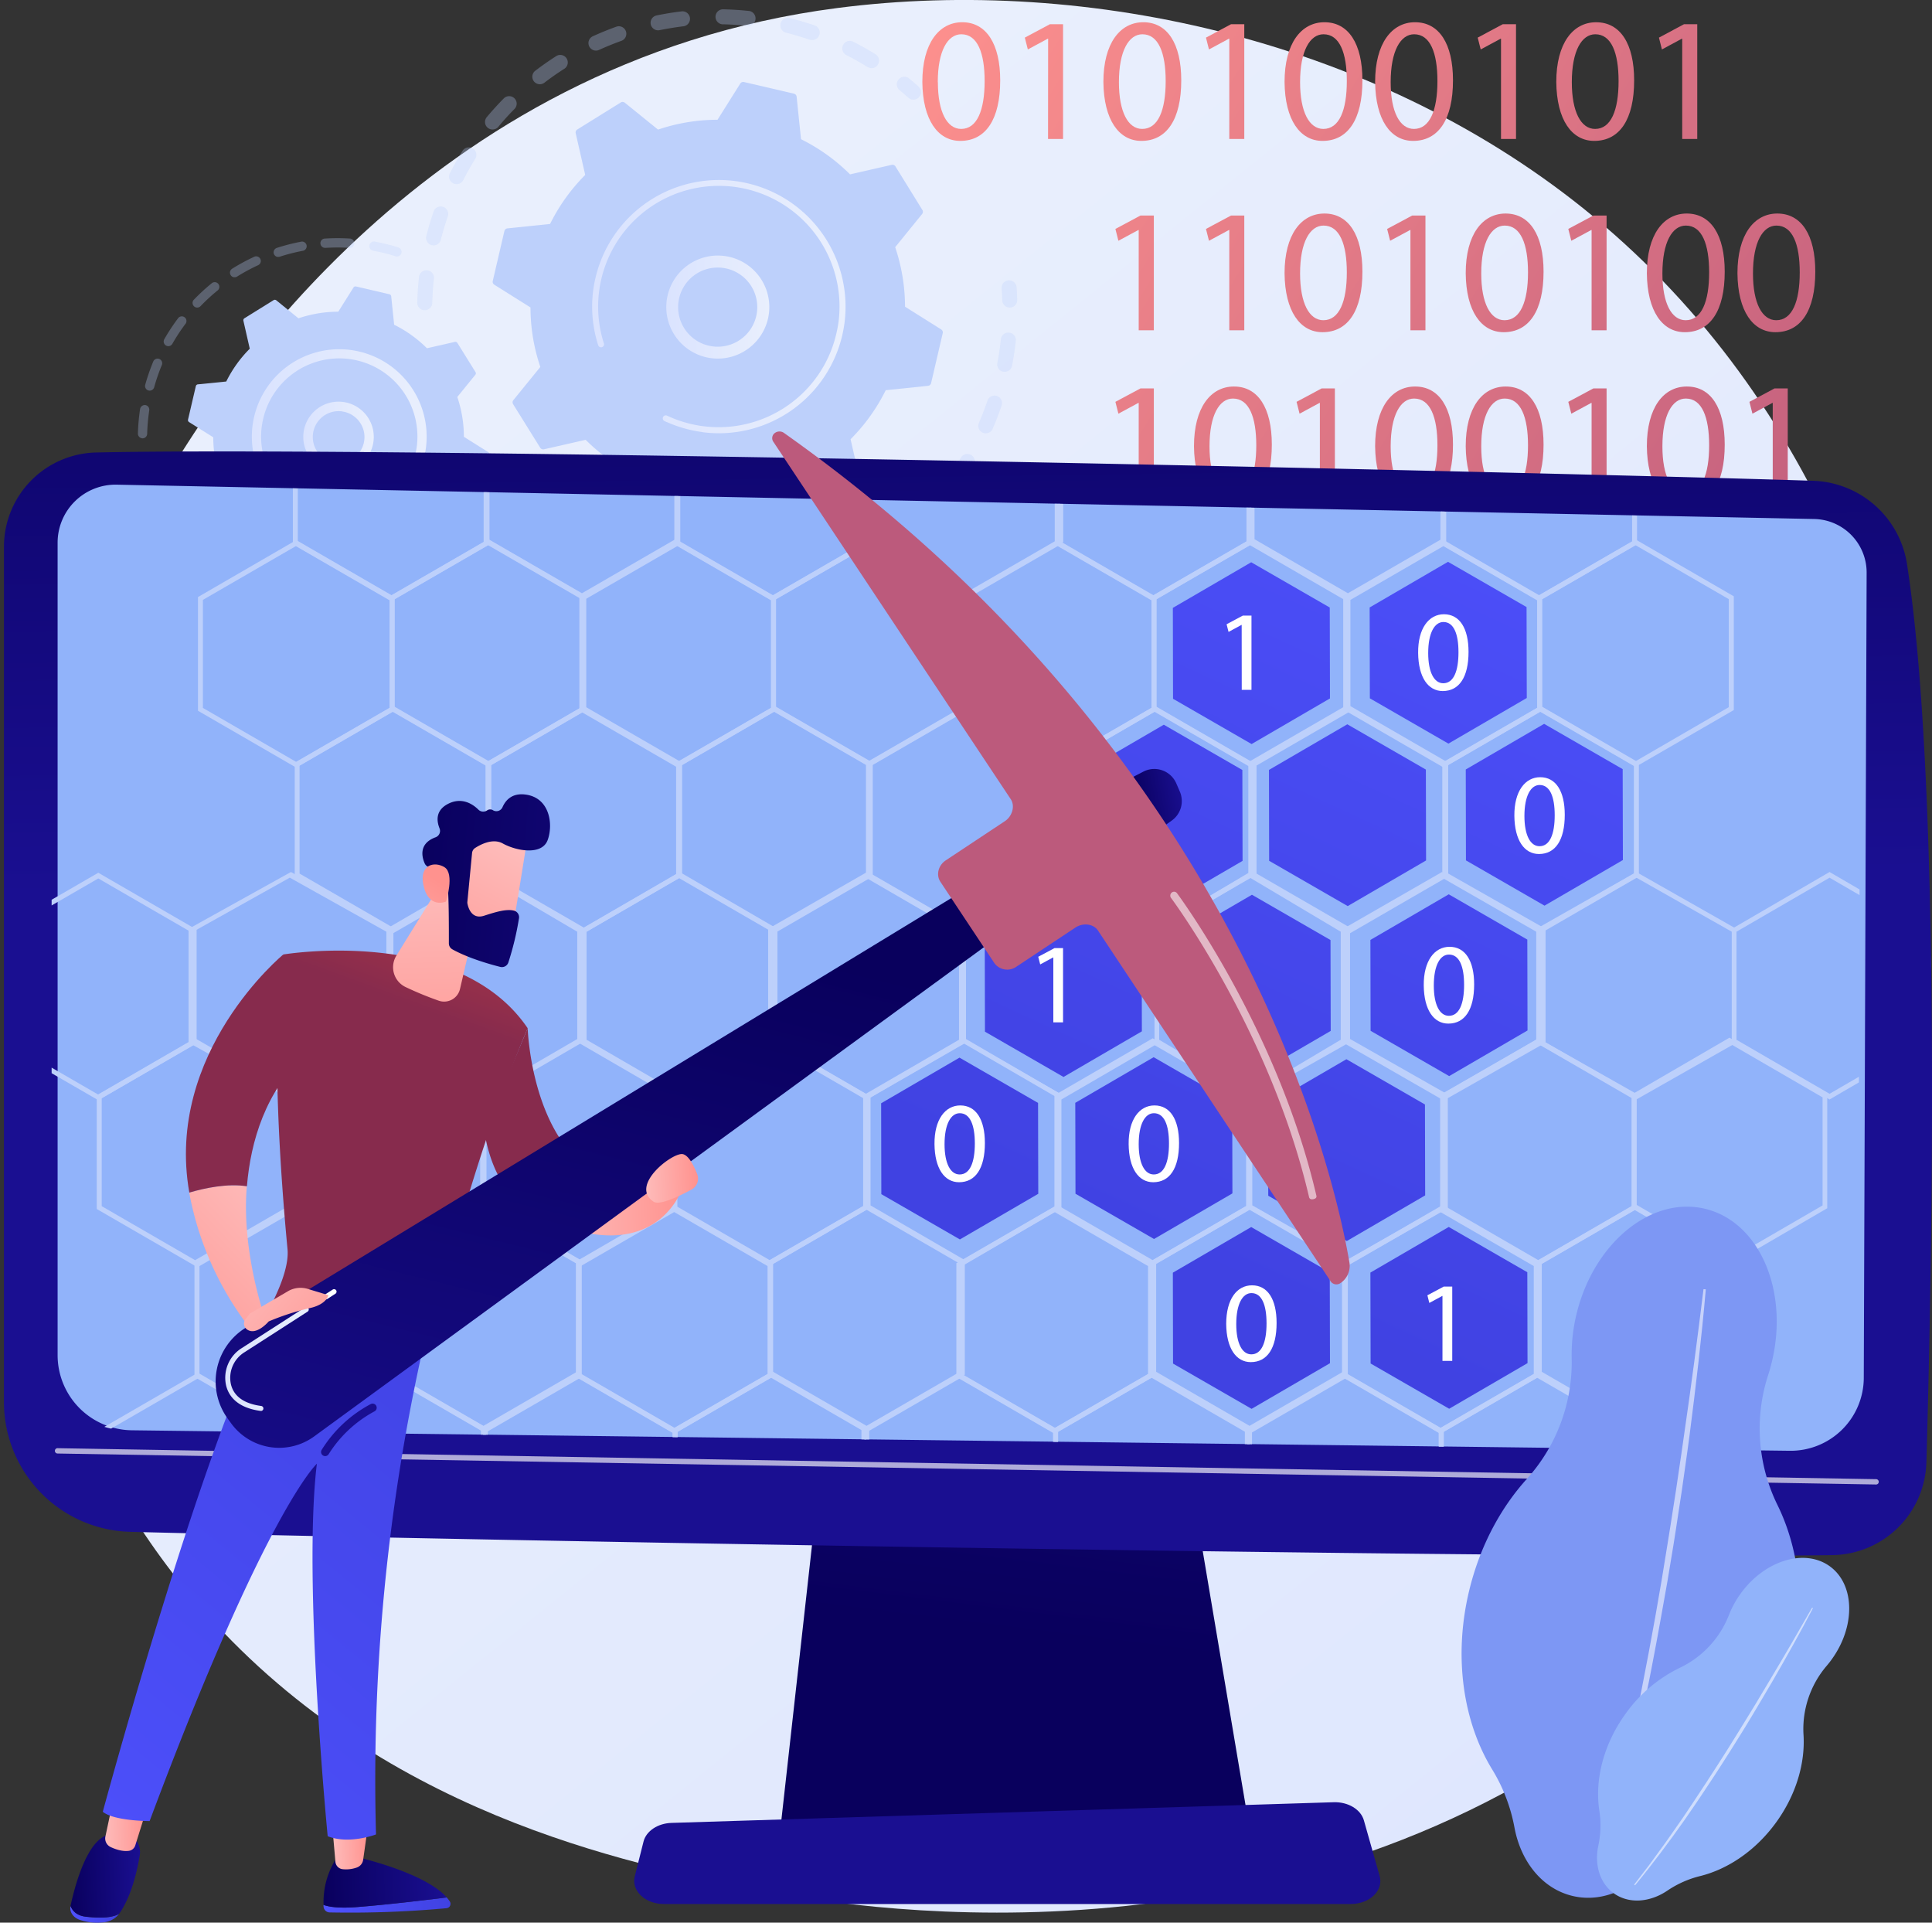 <svg xmlns="http://www.w3.org/2000/svg" xmlns:xlink="http://www.w3.org/1999/xlink" viewBox="0 0 830.01 825.88"><rect x="0" y="0" width="830.01" height="825.88" fill="#333333" stroke="none"/><defs><style>.cls-1{fill:none;}.cls-2{fill:url(#linear-gradient);}.cls-3{fill:url(#linear-gradient-2);}.cls-4{fill:url(#linear-gradient-3);}.cls-5{fill:url(#linear-gradient-4);}.cls-6{fill:url(#linear-gradient-5);}.cls-7{fill:url(#linear-gradient-6);}.cls-8{fill:url(#linear-gradient-7);}.cls-9{fill:url(#linear-gradient-8);}.cls-10{fill:url(#linear-gradient-9);}.cls-11{fill:url(#linear-gradient-10);}.cls-12{fill:url(#linear-gradient-11);}.cls-13{fill:url(#linear-gradient-12);}.cls-14{fill:url(#linear-gradient-13);}.cls-15{fill:url(#linear-gradient-14);}.cls-16{fill:url(#linear-gradient-15);}.cls-17{fill:url(#linear-gradient-16);}.cls-18{fill:url(#linear-gradient-17);}.cls-19{fill:url(#linear-gradient-18);}.cls-20{fill:url(#linear-gradient-19);}.cls-21{fill:url(#linear-gradient-20);}.cls-22{fill:url(#linear-gradient-21);}.cls-23{fill:url(#linear-gradient-22);}.cls-24{fill:url(#linear-gradient-23);}.cls-25{fill:url(#linear-gradient-24);}.cls-26{fill:url(#linear-gradient-25);}.cls-27{fill:url(#linear-gradient-26);}.cls-28{opacity:0.3;}.cls-29{fill:#bdd0fb;}.cls-30{fill:url(#linear-gradient-27);}.cls-31{fill:url(#linear-gradient-28);}.cls-32{fill:url(#linear-gradient-29);}.cls-33{fill:url(#linear-gradient-30);}.cls-34{fill:url(#linear-gradient-31);}.cls-35{fill:url(#linear-gradient-32);}.cls-36{fill:#91b3fa;}.cls-37,.cls-39,.cls-55{fill:#fff;}.cls-37{opacity:0.65;}.cls-38{fill:url(#linear-gradient-33);}.cls-40{clip-path:url(#clip-path);}.cls-41{fill:url(#linear-gradient-34);}.cls-42{fill:url(#linear-gradient-35);}.cls-43{fill:url(#linear-gradient-36);}.cls-44{fill:url(#linear-gradient-37);}.cls-45{fill:url(#linear-gradient-38);}.cls-46{fill:url(#linear-gradient-39);}.cls-47{fill:url(#linear-gradient-40);}.cls-48{fill:url(#linear-gradient-41);}.cls-49{fill:url(#linear-gradient-42);}.cls-50{fill:url(#linear-gradient-43);}.cls-51{fill:url(#linear-gradient-44);}.cls-52{fill:url(#linear-gradient-45);}.cls-53{fill:url(#linear-gradient-46);}.cls-54{fill:#7d97f4;}.cls-55{opacity:0.57;}.cls-56{fill:url(#linear-gradient-47);}.cls-57{fill:url(#linear-gradient-48);}.cls-58{fill:url(#linear-gradient-49);}.cls-59{fill:url(#linear-gradient-50);}.cls-60{fill:url(#linear-gradient-51);}.cls-61{fill:url(#linear-gradient-52);}.cls-62{fill:url(#linear-gradient-53);}.cls-63{fill:url(#linear-gradient-54);}.cls-64{fill:url(#linear-gradient-55);}.cls-65{fill:url(#linear-gradient-56);}.cls-66{fill:url(#linear-gradient-57);}.cls-67{fill:url(#linear-gradient-58);}.cls-68{fill:url(#linear-gradient-59);}.cls-69{fill:url(#linear-gradient-60);}.cls-70{fill:url(#linear-gradient-61);}.cls-71{fill:url(#linear-gradient-62);}.cls-72{fill:url(#linear-gradient-63);}.cls-73{fill:url(#linear-gradient-64);}.cls-74{fill:url(#linear-gradient-65);}.cls-75{fill:url(#linear-gradient-66);}.cls-76{fill:url(#linear-gradient-67);}.cls-77{fill:url(#linear-gradient-68);}.cls-78{fill:url(#linear-gradient-69);}</style><linearGradient id="linear-gradient" x1="932.05" y1="1067.06" x2="197.78" y2="155.14" gradientUnits="userSpaceOnUse"><stop offset="0" stop-color="#dae3fe"/><stop offset="1" stop-color="#e9effd"/></linearGradient><linearGradient id="linear-gradient-2" x1="375.62" y1="13.15" x2="809.94" y2="279.08" gradientUnits="userSpaceOnUse"><stop offset="0" stop-color="#ff928e"/><stop offset="1" stop-color="#bc5a7c"/></linearGradient><linearGradient id="linear-gradient-3" x1="386.64" y1="-4.86" x2="820.96" y2="261.08" xlink:href="#linear-gradient-2"/><linearGradient id="linear-gradient-4" x1="396.84" y1="-21.51" x2="831.16" y2="244.42" xlink:href="#linear-gradient-2"/><linearGradient id="linear-gradient-5" x1="407.86" y1="-39.52" x2="842.18" y2="226.42" xlink:href="#linear-gradient-2"/><linearGradient id="linear-gradient-6" x1="418.06" y1="-56.17" x2="852.38" y2="209.76" xlink:href="#linear-gradient-2"/><linearGradient id="linear-gradient-7" x1="428.67" y1="-73.5" x2="862.99" y2="192.44" xlink:href="#linear-gradient-2"/><linearGradient id="linear-gradient-8" x1="439.69" y1="-91.5" x2="874.02" y2="174.43" xlink:href="#linear-gradient-2"/><linearGradient id="linear-gradient-9" x1="449.89" y1="-108.16" x2="884.21" y2="157.78" xlink:href="#linear-gradient-2"/><linearGradient id="linear-gradient-10" x1="460.92" y1="-126.16" x2="895.24" y2="139.77" xlink:href="#linear-gradient-2"/><linearGradient id="linear-gradient-11" x1="360.65" y1="37.58" x2="794.98" y2="303.52" xlink:href="#linear-gradient-2"/><linearGradient id="linear-gradient-12" x1="371.26" y1="20.25" x2="805.59" y2="286.19" xlink:href="#linear-gradient-2"/><linearGradient id="linear-gradient-13" x1="381.46" y1="3.6" x2="815.79" y2="269.53" xlink:href="#linear-gradient-2"/><linearGradient id="linear-gradient-14" x1="392.49" y1="-14.41" x2="826.81" y2="251.53" xlink:href="#linear-gradient-2"/><linearGradient id="linear-gradient-15" x1="402.68" y1="-31.06" x2="837.01" y2="234.88" xlink:href="#linear-gradient-2"/><linearGradient id="linear-gradient-16" x1="413.71" y1="-49.06" x2="848.03" y2="216.87" xlink:href="#linear-gradient-2"/><linearGradient id="linear-gradient-17" x1="423.91" y1="-65.72" x2="858.23" y2="200.22" xlink:href="#linear-gradient-2"/><linearGradient id="linear-gradient-18" x1="434.52" y1="-83.05" x2="868.84" y2="182.89" xlink:href="#linear-gradient-2"/><linearGradient id="linear-gradient-19" x1="327.58" y1="91.6" x2="761.9" y2="357.54" xlink:href="#linear-gradient-2"/><linearGradient id="linear-gradient-20" x1="337.77" y1="74.95" x2="772.1" y2="340.88" xlink:href="#linear-gradient-2"/><linearGradient id="linear-gradient-21" x1="348.8" y1="56.94" x2="783.12" y2="322.88" xlink:href="#linear-gradient-2"/><linearGradient id="linear-gradient-22" x1="359" y1="40.29" x2="793.32" y2="306.23" xlink:href="#linear-gradient-2"/><linearGradient id="linear-gradient-23" x1="369.61" y1="22.96" x2="803.93" y2="288.89" xlink:href="#linear-gradient-2"/><linearGradient id="linear-gradient-24" x1="380.63" y1="4.96" x2="814.95" y2="270.89" xlink:href="#linear-gradient-2"/><linearGradient id="linear-gradient-25" x1="390.83" y1="-11.7" x2="825.15" y2="254.24" xlink:href="#linear-gradient-2"/><linearGradient id="linear-gradient-26" x1="401.85" y1="-29.7" x2="836.17" y2="236.23" xlink:href="#linear-gradient-2"/><linearGradient id="linear-gradient-27" x1="284.53" y1="131.9" x2="328.8" y2="131.9" xlink:href="#linear-gradient"/><linearGradient id="linear-gradient-28" x1="252.61" y1="131.63" x2="361.49" y2="131.63" xlink:href="#linear-gradient"/><linearGradient id="linear-gradient-29" x1="128.69" y1="187.73" x2="158.84" y2="187.73" xlink:href="#linear-gradient"/><linearGradient id="linear-gradient-30" x1="106.46" y1="187.54" x2="181.58" y2="187.54" xlink:href="#linear-gradient"/><linearGradient id="linear-gradient-31" x1="445.3" y1="703.6" x2="491.3" y2="337.61" gradientUnits="userSpaceOnUse"><stop offset="0" stop-color="#09005d"/><stop offset="1" stop-color="#1a0f91"/></linearGradient><linearGradient id="linear-gradient-32" x1="408.29" y1="71.24" x2="412.29" y2="379.24" xlink:href="#linear-gradient-31"/><linearGradient id="linear-gradient-33" x1="431.04" y1="549.42" x2="431.04" y2="683.42" xlink:href="#linear-gradient-31"/><clipPath id="clip-path" transform="translate(1.7)"><path class="cls-1" d="M20.48,233.09v349a32.3,32.3,0,0,0,31.81,32.29l712.29,8.8a31.42,31.42,0,0,0,31.89-31.31L797.66,246a23,23,0,0,0-22.42-23.06L46,208.19A24.91,24.91,0,0,0,20.48,233.09Z"/></clipPath><linearGradient id="linear-gradient-34" x1="746.95" y1="169.33" x2="562.54" y2="568.35" gradientUnits="userSpaceOnUse"><stop offset="0" stop-color="#4f52ff"/><stop offset="1" stop-color="#4042e2"/></linearGradient><linearGradient id="linear-gradient-35" x1="677.35" y1="137.16" x2="492.94" y2="536.19" xlink:href="#linear-gradient-34"/><linearGradient id="linear-gradient-36" x1="612.45" y1="107.17" x2="428.04" y2="506.19" xlink:href="#linear-gradient-34"/><linearGradient id="linear-gradient-37" x1="604.69" y1="103.58" x2="420.28" y2="502.61" xlink:href="#linear-gradient-34"/><linearGradient id="linear-gradient-38" x1="594.59" y1="98.91" x2="410.18" y2="497.94" xlink:href="#linear-gradient-34"/><linearGradient id="linear-gradient-39" x1="686.42" y1="141.35" x2="502.01" y2="540.38" xlink:href="#linear-gradient-34"/><linearGradient id="linear-gradient-40" x1="616.82" y1="109.19" x2="432.41" y2="508.21" xlink:href="#linear-gradient-34"/><linearGradient id="linear-gradient-41" x1="671.47" y1="134.44" x2="487.06" y2="533.47" xlink:href="#linear-gradient-34"/><linearGradient id="linear-gradient-42" x1="741.07" y1="166.61" x2="556.66" y2="565.64" xlink:href="#linear-gradient-34"/><linearGradient id="linear-gradient-43" x1="795.49" y1="191.76" x2="611.07" y2="590.78" xlink:href="#linear-gradient-34"/><linearGradient id="linear-gradient-44" x1="731.82" y1="162.33" x2="547.41" y2="561.36" xlink:href="#linear-gradient-34"/><linearGradient id="linear-gradient-45" x1="663.25" y1="130.64" x2="478.84" y2="529.67" xlink:href="#linear-gradient-34"/><linearGradient id="linear-gradient-46" x1="725.57" y1="159.44" x2="541.15" y2="558.47" xlink:href="#linear-gradient-34"/><linearGradient id="linear-gradient-47" x1="1113.99" y1="878.43" x2="1168.55" y2="878.43" gradientTransform="translate(-1008.39 -16.95) rotate(-2.12)" xlink:href="#linear-gradient-34"/><linearGradient id="linear-gradient-48" x1="1113.99" y1="867.74" x2="1167.01" y2="867.74" gradientTransform="translate(-1008.39 -16.95) rotate(-2.12)" xlink:href="#linear-gradient-31"/><linearGradient id="linear-gradient-49" x1="1119.03" y1="852.81" x2="1134.4" y2="852.81" gradientTransform="translate(-1008.39 -16.95) rotate(-2.12)" gradientUnits="userSpaceOnUse"><stop offset="0" stop-color="#febbba"/><stop offset="1" stop-color="#ff928e"/></linearGradient><linearGradient id="linear-gradient-50" x1="1005.22" y1="877.25" x2="1026.13" y2="877.25" gradientTransform="translate(-1008.39 -16.95) rotate(-2.12)" xlink:href="#linear-gradient-34"/><linearGradient id="linear-gradient-51" x1="1005.38" y1="861.16" x2="1036.06" y2="861.16" gradientTransform="translate(-1008.39 -16.95) rotate(-2.12)" xlink:href="#linear-gradient-31"/><linearGradient id="linear-gradient-52" x1="1021.33" y1="840" x2="1039.69" y2="840" xlink:href="#linear-gradient-49"/><linearGradient id="linear-gradient-53" x1="978.78" y1="893.71" x2="1220.06" y2="620.74" gradientTransform="translate(-1008.39 -16.95) rotate(-2.12)" xlink:href="#linear-gradient-34"/><linearGradient id="linear-gradient-54" x1="214.34" y1="321.98" x2="174.13" y2="431.65" gradientUnits="userSpaceOnUse"><stop offset="0" stop-color="#e1473d"/><stop offset="1" stop-color="#872b4d"/></linearGradient><linearGradient id="linear-gradient-55" x1="119.98" y1="262.54" x2="142.48" y2="543.03" xlink:href="#linear-gradient-31"/><linearGradient id="linear-gradient-56" x1="1107.4" y1="573.82" x2="1037.69" y2="635.54" xlink:href="#linear-gradient-49"/><linearGradient id="linear-gradient-57" x1="163.36" y1="303.28" x2="123.15" y2="412.96" xlink:href="#linear-gradient-54"/><linearGradient id="linear-gradient-58" x1="282.04" y1="346.8" x2="241.83" y2="456.47" xlink:href="#linear-gradient-54"/><linearGradient id="linear-gradient-59" x1="1228.04" y1="577.76" x2="1279.53" y2="577.76" xlink:href="#linear-gradient-49"/><linearGradient id="linear-gradient-60" x1="1177.99" y1="440.16" x2="1177.42" y2="536.31" xlink:href="#linear-gradient-49"/><linearGradient id="linear-gradient-61" x1="852.69" y1="2426.63" x2="805.36" y2="2489.25" gradientTransform="translate(-1058.24 -1871.83) rotate(-10.33)" xlink:href="#linear-gradient-49"/><linearGradient id="linear-gradient-62" x1="25.28" y1="434.65" x2="189.5" y2="455.42" gradientTransform="translate(131.56 -59.16) rotate(-2.12)" xlink:href="#linear-gradient-31"/><linearGradient id="linear-gradient-63" x1="783.37" y1="2476.22" x2="821.34" y2="2437.27" gradientTransform="translate(-1058.24 -1871.83) rotate(-10.33)" xlink:href="#linear-gradient-49"/><linearGradient id="linear-gradient-64" x1="-3573.08" y1="781.1" x2="-3596.1" y2="781.1" gradientTransform="matrix(-0.98, 0.2, 0.2, 0.98, -3173.6, 291.76)" xlink:href="#linear-gradient-31"/><linearGradient id="linear-gradient-65" x1="289.74" y1="396.48" x2="205.75" y2="735.47" xlink:href="#linear-gradient-31"/><linearGradient id="linear-gradient-66" x1="95.04" y1="583.74" x2="131" y2="583.74" xlink:href="#linear-gradient"/><linearGradient id="linear-gradient-67" x1="475.3" y1="-25.94" x2="467.3" y2="122.06" xlink:href="#linear-gradient-2"/><linearGradient id="linear-gradient-68" x1="1263.93" y1="570.65" x2="1286.37" y2="570.65" xlink:href="#linear-gradient-49"/><linearGradient id="linear-gradient-69" x1="-2730.19" y1="604.09" x2="-2781.94" y2="649.91" gradientTransform="matrix(-1, 0.04, 0.04, 1, -2649.71, 43.79)" xlink:href="#linear-gradient-49"/></defs><g id="Layer_2" data-name="Layer 2"><g id="Metaphor_illustration" data-name="Metaphor illustration"><path class="cls-2" d="M732.12,706c-17,17.68-33,29.08-45.74,38.09C537.17,850,360.62,819.09,323.1,811.55c-55.41-11.13-162.51-32.64-239.95-122.69C-34,552.62-15.76,338,75.11,196.28,91.74,170.36,179.54,26.52,358,3.45c108-14,233.89,14.19,325,89.73C874.41,251.73,860.79,572,732.12,706Z" transform="translate(1.7)"/><path class="cls-3" d="M428,34.52c0,16.76-6.22,26-17.15,26-9.63,0-16.15-9-16.3-25.33,0-16.53,7.13-25.64,17.14-25.64C422,9.56,428,18.82,428,34.52Zm-26.78.76c0,12.81,3.95,20.1,10,20.1,6.83,0,10.09-8,10.09-20.56,0-12.13-3.11-20.1-10-20.1C405.43,14.72,401.18,21.85,401.18,35.28Z" transform="translate(1.7)"/><path class="cls-4" d="M448.59,16.62h-.15l-8.57,4.62-1.29-5.08,10.77-5.76H455V59.7h-6.45Z" transform="translate(1.7)"/><path class="cls-5" d="M505.78,34.52c0,16.76-6.22,26-17.14,26-9.63,0-16.15-9-16.31-25.33,0-16.53,7.13-25.64,17.15-25.64C499.87,9.56,505.78,18.82,505.78,34.52ZM479,35.28c0,12.81,3.94,20.1,10,20.1,6.83,0,10.09-8,10.09-20.56,0-12.13-3.11-20.1-10-20.1C483.26,14.72,479,21.85,479,35.28Z" transform="translate(1.7)"/><path class="cls-6" d="M526.42,16.62h-.16l-8.57,4.62-1.29-5.08,10.77-5.76h5.69V59.7h-6.44Z" transform="translate(1.7)"/><path class="cls-7" d="M583.61,34.52c0,16.76-6.22,26-17.14,26-9.64,0-16.16-9-16.31-25.33,0-16.53,7.13-25.64,17.14-25.64C577.69,9.56,583.61,18.82,583.61,34.52Zm-26.78.76c0,12.81,3.95,20.1,10,20.1,6.82,0,10.08-8,10.08-20.56,0-12.13-3.11-20.1-10-20.1C561.08,14.72,556.83,21.85,556.83,35.28Z" transform="translate(1.7)"/><path class="cls-8" d="M622.52,34.52c0,16.76-6.22,26-17.14,26-9.63,0-16.15-9-16.31-25.33,0-16.53,7.13-25.64,17.14-25.64C616.61,9.56,622.52,18.82,622.52,34.52Zm-26.77.76c0,12.81,3.94,20.1,10,20.1,6.82,0,10.09-8,10.09-20.56,0-12.13-3.11-20.1-10-20.1C600,14.72,595.75,21.85,595.75,35.28Z" transform="translate(1.7)"/><path class="cls-9" d="M643.15,16.62H643l-8.57,4.62-1.29-5.08,10.77-5.76h5.69V59.7h-6.45Z" transform="translate(1.7)"/><path class="cls-10" d="M700.35,34.52c0,16.76-6.22,26-17.15,26-9.63,0-16.15-9-16.3-25.33C666.9,18.67,674,9.56,684,9.56,694.43,9.56,700.35,18.82,700.35,34.52Zm-26.78.76c0,12.81,3.95,20.1,10,20.1,6.83,0,10.09-8,10.09-20.56,0-12.13-3.11-20.1-10-20.1C677.82,14.72,673.57,21.85,673.57,35.28Z" transform="translate(1.7)"/><path class="cls-11" d="M721,16.62h-.15l-8.57,4.62L711,16.16l10.77-5.76h5.69V59.7H721Z" transform="translate(1.7)"/><path class="cls-12" d="M487.5,98.8h-.15l-8.57,4.62-1.29-5.08,10.77-5.76H494v49.3H487.5Z" transform="translate(1.7)"/><path class="cls-13" d="M526.42,98.8h-.16l-8.57,4.62-1.29-5.08,10.77-5.76h5.69v49.3h-6.44Z" transform="translate(1.7)"/><path class="cls-14" d="M583.61,116.69c0,16.77-6.22,26-17.14,26-9.64,0-16.16-9-16.31-25.33,0-16.54,7.13-25.64,17.14-25.64C577.69,91.74,583.61,101,583.61,116.69Zm-26.78.76c0,12.82,3.95,20.1,10,20.1,6.82,0,10.08-8,10.08-20.55,0-12.14-3.11-20.1-10-20.1C561.08,96.9,556.83,104,556.83,117.45Z" transform="translate(1.7)"/><path class="cls-15" d="M604.24,98.8h-.15l-8.57,4.62-1.29-5.08L605,92.58h5.69v49.3h-6.45Z" transform="translate(1.7)"/><path class="cls-16" d="M661.43,116.69c0,16.77-6.22,26-17.14,26-9.63,0-16.15-9-16.3-25.33,0-16.54,7.13-25.64,17.14-25.64C655.52,91.74,661.43,101,661.43,116.69Zm-26.77.76c0,12.82,3.94,20.1,10,20.1,6.83,0,10.09-8,10.09-20.55,0-12.14-3.11-20.1-10-20.1C638.91,96.9,634.66,104,634.66,117.45Z" transform="translate(1.7)"/><path class="cls-17" d="M682.07,98.8h-.15l-8.57,4.62-1.29-5.08,10.77-5.76h5.68v49.3h-6.44Z" transform="translate(1.7)"/><path class="cls-18" d="M739.26,116.69c0,16.77-6.22,26-17.14,26-9.63,0-16.16-9-16.31-25.33,0-16.54,7.13-25.64,17.14-25.64C733.34,91.74,739.26,101,739.26,116.69Zm-26.77.76c0,12.82,3.94,20.1,10,20.1,6.82,0,10.08-8,10.08-20.55,0-12.14-3.1-20.1-10-20.1C716.73,96.9,712.49,104,712.49,117.45Z" transform="translate(1.7)"/><path class="cls-19" d="M778.17,116.69c0,16.77-6.22,26-17.14,26-9.63,0-16.15-9-16.3-25.33,0-16.54,7.12-25.64,17.14-25.64C772.26,91.74,778.17,101,778.17,116.69Zm-26.77.76c0,12.82,3.94,20.1,10,20.1,6.83,0,10.09-8,10.09-20.55,0-12.14-3.11-20.1-10-20.1C755.65,96.9,751.4,104,751.4,117.45Z" transform="translate(1.7)"/><path class="cls-20" d="M487.5,173.07h-.15l-8.57,4.63-1.29-5.09,10.77-5.76H494v49.3H487.5Z" transform="translate(1.7)"/><path class="cls-21" d="M544.69,191c0,16.76-6.22,26-17.14,26-9.63,0-16.15-9-16.3-25.33,0-16.53,7.13-25.64,17.14-25.64C538.78,166,544.69,175.27,544.69,191Zm-26.77.76c0,12.82,3.94,20.1,10,20.1,6.83,0,10.09-8,10.09-20.56,0-12.13-3.11-20.1-10-20.1C522.17,171.17,517.92,178.3,517.92,191.73Z" transform="translate(1.7)"/><path class="cls-22" d="M565.33,173.07h-.15l-8.57,4.63-1.29-5.09,10.77-5.76h5.69v49.3h-6.45Z" transform="translate(1.7)"/><path class="cls-23" d="M622.52,191c0,16.76-6.22,26-17.14,26-9.63,0-16.15-9-16.31-25.33,0-16.53,7.13-25.64,17.14-25.64C616.61,166,622.52,175.27,622.52,191Zm-26.77.76c0,12.82,3.94,20.1,10,20.1,6.82,0,10.09-8,10.09-20.56,0-12.13-3.11-20.1-10-20.1C600,171.17,595.75,178.3,595.75,191.73Z" transform="translate(1.7)"/><path class="cls-24" d="M661.43,191c0,16.76-6.22,26-17.14,26-9.63,0-16.15-9-16.3-25.33,0-16.53,7.13-25.64,17.14-25.64C655.52,166,661.43,175.27,661.43,191Zm-26.77.76c0,12.82,3.94,20.1,10,20.1,6.83,0,10.09-8,10.09-20.56,0-12.13-3.11-20.1-10-20.1C638.91,171.17,634.66,178.3,634.66,191.73Z" transform="translate(1.7)"/><path class="cls-25" d="M682.07,173.07h-.15l-8.57,4.63-1.29-5.09,10.77-5.76h5.68v49.3h-6.44Z" transform="translate(1.7)"/><path class="cls-26" d="M739.26,191c0,16.76-6.22,26-17.14,26-9.63,0-16.16-9-16.31-25.33,0-16.53,7.13-25.64,17.14-25.64C733.34,166,739.26,175.27,739.26,191Zm-26.77.76c0,12.82,3.94,20.1,10,20.1,6.82,0,10.08-8,10.08-20.56,0-12.13-3.1-20.1-10-20.1C716.73,171.17,712.49,178.3,712.49,191.73Z" transform="translate(1.7)"/><path class="cls-27" d="M759.89,173.07h-.15l-8.57,4.63-1.29-5.09,10.77-5.76h5.69v49.3h-6.45Z" transform="translate(1.7)"/><g class="cls-28"><path class="cls-29" d="M180.38,133.26a3.23,3.23,0,0,1-2.81-3.28c.08-3.64.33-7.34.73-11a3.23,3.23,0,0,1,3.56-2.86h.06a3.21,3.21,0,0,1,2.79,3.55c-.37,3.46-.61,7-.69,10.43a3.23,3.23,0,0,1-3.3,3.15Zm3.79-27.86-.37-.07a3.24,3.24,0,0,1-2.35-3.92c.89-3.55,1.94-7.1,3.13-10.54a3.22,3.22,0,1,1,6.1,2.09c-1.12,3.28-2.12,6.65-3,10A3.24,3.24,0,0,1,184.17,105.4ZM194,79.07a3.13,3.13,0,0,1-1-.33,3.23,3.23,0,0,1-1.42-4.34c1.66-3.25,3.48-6.48,5.41-9.58a3.22,3.22,0,0,1,5.48,3.4c-1.83,3-3.56,6-5.13,9.11A3.24,3.24,0,0,1,194,79.07Zm15.48-23.48a3.17,3.17,0,0,1-1.66-.72,3.23,3.23,0,0,1-.4-4.55c2.34-2.8,4.83-5.54,7.41-8.14a3.23,3.23,0,0,1,4.58,4.55c-2.45,2.46-4.81,5.06-7,7.73A3.21,3.21,0,0,1,209.49,55.59Zm20.32-19.43a3.23,3.23,0,0,1-1.54-5.77c2.9-2.21,5.93-4.33,9-6.29a3.23,3.23,0,0,1,3.47,5.45c-2.94,1.86-5.82,3.88-8.58,6A3.22,3.22,0,0,1,229.81,36.16Zm24.12-14.45a3.23,3.23,0,0,1-.93-6.14c3.32-1.51,6.75-2.91,10.19-4.14a3.23,3.23,0,0,1,2.17,6.08c-3.27,1.17-6.53,2.49-9.68,3.93A3.26,3.26,0,0,1,253.93,21.71ZM372.2,29.19a3.24,3.24,0,0,1-1.28-.46c-2.95-1.83-6-3.55-9.12-5.12a3.23,3.23,0,0,1,2.91-5.76c3.27,1.65,6.5,3.47,9.6,5.39a3.23,3.23,0,0,1-2.11,6ZM280.63,13a3.23,3.23,0,0,1-.24-6.37c3.57-.74,7.23-1.33,10.86-1.76a3.23,3.23,0,0,1,.76,6.41c-3.45.41-6.92,1-10.32,1.67A3.18,3.18,0,0,1,280.63,13Zm66.15,4.2a3.56,3.56,0,0,1-.63-.14c-3.28-1.12-6.66-2.12-10-3a3.23,3.23,0,1,1,1.56-6.26c3.55.88,7.1,1.93,10.55,3.11a3.22,3.22,0,0,1-1.45,6.25Zm-38.17-6.76A3.23,3.23,0,0,1,309.1,4c3.65.08,7.34.32,11,.71h.07a3.23,3.23,0,0,1-.76,6.41c-3.46-.37-7-.6-10.43-.68Z" transform="translate(1.7)"/><path class="cls-29" d="M390.31,42.81a3.18,3.18,0,0,1-1.75-.81c-1.24-1.11-2.51-2.22-3.8-3.29a3.23,3.23,0,0,1,4.13-5c1.36,1.13,2.7,2.29,4,3.47a3.22,3.22,0,0,1-2.58,5.59Z" transform="translate(1.7)"/></g><g class="cls-28"><path class="cls-29" d="M431.68,132.08a3.21,3.21,0,0,1-2.81-3.1c-.05-1.66-.14-3.35-.26-5a3.23,3.23,0,1,1,6.44-.46c.12,1.75.22,3.53.27,5.28a3.22,3.22,0,0,1-3.13,3.33A2.19,2.19,0,0,1,431.68,132.08Z" transform="translate(1.7)"/><path class="cls-29" d="M290.13,260.74c-1.48-.19-2.95-.4-4.43-.65a3.23,3.23,0,0,1,1-6.37c3.41.56,6.83,1,10.22,1.24a3.23,3.23,0,0,1-.51,6.44C294.35,261.23,292.23,261,290.13,260.74Zm-21-4.53a2.62,2.62,0,0,1-.54-.12c-3.44-1-6.87-2.26-10.21-3.6a3.23,3.23,0,0,1,2.4-6c3.17,1.27,6.43,2.42,9.71,3.42a3.23,3.23,0,0,1-1.36,6.29Zm44.32,5.35a3.23,3.23,0,0,1,.23-6.42c3.4-.2,6.84-.55,10.23-1a3.23,3.23,0,0,1,.92,6.39c-3.57.51-7.19.87-10.78,1.08A4,4,0,0,1,313.43,261.56Zm-69.72-16.32a3.29,3.29,0,0,1-1.19-.4c-3.12-1.79-6.21-3.72-9.17-5.76a3.23,3.23,0,1,1,3.66-5.32c2.81,1.94,5.74,3.78,8.71,5.47a3.23,3.23,0,0,1-2,6Zm97,11.67a3.23,3.23,0,0,1-.48-6.31c3.27-.94,6.55-2,9.75-3.25a3.23,3.23,0,0,1,2.3,6c-3.37,1.28-6.82,2.44-10.27,3.43A3.4,3.4,0,0,1,340.69,256.91Zm25.57-10.52a3.23,3.23,0,0,1-1.14-6c3-1.64,6-3.42,8.82-5.3a3.22,3.22,0,1,1,3.55,5.38c-3,2-6.11,3.86-9.27,5.59A3.23,3.23,0,0,1,366.26,246.39Zm22.68-15.85a3.23,3.23,0,0,1-1.72-5.63c2.58-2.25,5.08-4.64,7.45-7.09a3.22,3.22,0,1,1,4.64,4.48c-2.49,2.58-5.13,5.09-7.83,7.47A3.23,3.23,0,0,1,388.94,230.54Zm18.67-20.41a3.13,3.13,0,0,1-1.48-.6,3.22,3.22,0,0,1-.71-4.5c2-2.77,3.94-5.64,5.71-8.56a3.23,3.23,0,0,1,5.52,3.35c-1.87,3.07-3.89,6.1-6,9A3.24,3.24,0,0,1,407.61,210.13Zm13.75-24a3.08,3.08,0,0,1-.87-.25,3.21,3.21,0,0,1-1.68-4.24c1.35-3.13,2.59-6.36,3.68-9.6a3.23,3.23,0,0,1,6.12,2.06c-1.15,3.41-2.45,6.81-3.88,10.1A3.24,3.24,0,0,1,421.36,186.11Zm8.13-26.44-.2,0a3.21,3.21,0,0,1-2.56-3.77c.47-2.47.87-5,1.19-7.48.12-.9.22-1.8.32-2.7a3.23,3.23,0,0,1,3.55-2.87,3.19,3.19,0,0,1,2.87,3.55c-.1.95-.21,1.9-.34,2.85-.33,2.62-.76,5.26-1.25,7.86A3.24,3.24,0,0,1,429.49,159.67Z" transform="translate(1.7)"/><path class="cls-29" d="M221.28,228.89a3.25,3.25,0,0,1-1.76-.82c-1.29-1.18-2.58-2.41-3.83-3.65a3.23,3.23,0,1,1,4.55-4.58c1.19,1.18,2.41,2.35,3.64,3.47a3.23,3.23,0,0,1-2.6,5.58Z" transform="translate(1.7)"/></g><path class="cls-29" d="M230.38,192.32A1.52,1.52,0,0,0,232,193l17.9-4.08A80.06,80.06,0,0,0,271,204l1.89,18.25a1.5,1.5,0,0,0,1.16,1.31l21.44,5a1.5,1.5,0,0,0,1.62-.66l9.77-15.54a79.93,79.93,0,0,0,25.56-4.23l14.25,11.58a1.51,1.51,0,0,0,1.74.11l18.7-11.63a1.52,1.52,0,0,0,.68-1.62l-4.09-17.9a79.92,79.92,0,0,0,15.1-21.06L397,165.73a1.51,1.51,0,0,0,1.31-1.16l5-21.45a1.52,1.52,0,0,0-.67-1.62l-15.53-9.76a80.21,80.21,0,0,0-4.23-25.56l11.57-14.25a1.5,1.5,0,0,0,.11-1.75L383,71.49a1.51,1.51,0,0,0-1.61-.68l-17.9,4.09a79.92,79.92,0,0,0-21.06-15.1l-1.89-18.25a1.49,1.49,0,0,0-1.16-1.31l-21.44-5a1.49,1.49,0,0,0-1.62.67l-9.76,15.53A79.89,79.89,0,0,0,281,55.67L266.7,44.1A1.5,1.5,0,0,0,265,44l-18.7,11.63a1.5,1.5,0,0,0-.67,1.61l4.08,17.9a80.11,80.11,0,0,0-15.09,21.06l-18.25,1.89A1.51,1.51,0,0,0,215,99.23l-5,21.45a1.5,1.5,0,0,0,.66,1.62l15.54,9.76a79.93,79.93,0,0,0,4.23,25.56l-11.58,14.25a1.52,1.52,0,0,0-.11,1.75Z" transform="translate(1.7)"/><path class="cls-30" d="M303.83,153.85a22.13,22.13,0,1,1,3.24.18A21.7,21.7,0,0,1,303.83,153.85Zm5-38.78a17.52,17.52,0,0,0-2.51-.14,17,17,0,1,0,2.51.14Z" transform="translate(1.7)"/><path class="cls-31" d="M300.19,185.62c-1.83-.24-3.67-.57-5.5-1h0L293,184.2a56.08,56.08,0,0,1-8.22-2.91l-.1,0-.31-.14-.59-.28a1.28,1.28,0,0,1-.73-1.33,1.15,1.15,0,0,1,.11-.39,1.29,1.29,0,0,1,1.72-.61,51.94,51.94,0,0,0,58.49-9.87,51.53,51.53,0,0,0,14.19-25.23,50.78,50.78,0,0,0,1-5.25,51.85,51.85,0,1,0-100.82,9.31,1.36,1.36,0,0,1,.06.56,1.31,1.31,0,0,1-.89,1.06,1.28,1.28,0,0,1-1.62-.83,54.22,54.22,0,0,1-2.15-23.53,53.49,53.49,0,0,1,1-5.44,54.43,54.43,0,0,1,107,19.19,55.37,55.37,0,0,1-1,5.51,54.43,54.43,0,0,1-59.86,41.65Z" transform="translate(1.7)"/><g class="cls-28"><path class="cls-29" d="M60.29,203.55a2,2,0,0,1-1.71-1.67c-.27-1.67-.49-3.37-.65-5.06a2,2,0,0,1,4-.38c.15,1.6.36,3.23.61,4.82a2,2,0,0,1-1.65,2.28A2.18,2.18,0,0,1,60.29,203.55Z" transform="translate(1.7)"/><path class="cls-29" d="M59.29,188.25a2,2,0,0,1-1.74-2,85,85,0,0,1,.68-8.74c.07-.61.16-1.22.25-1.83A2.07,2.07,0,0,1,60.75,174a2,2,0,0,1,1.67,2.27c-.08.58-.17,1.16-.24,1.75a83,83,0,0,0-.65,8.33,2,2,0,0,1-2,1.94Zm3.07-20.47-.28-.05a2,2,0,0,1-1.39-2.46,88,88,0,0,1,3.46-10,2,2,0,0,1,2.61-1.07,2,2,0,0,1,1.07,2.6,81.88,81.88,0,0,0-3.3,9.57A2,2,0,0,1,62.36,167.78Zm8-19.11a2,2,0,0,1-.73-.24,2,2,0,0,1-.75-2.72,85.37,85.37,0,0,1,5.83-8.88,2,2,0,1,1,3.19,2.39,80,80,0,0,0-5.55,8.46A2,2,0,0,1,70.31,148.67Zm12.4-16.57a1.94,1.94,0,0,1-1.12-.54,2,2,0,0,1-.06-2.82,87.08,87.08,0,0,1,7.82-7.18,2,2,0,0,1,2.51,3.1,81.81,81.81,0,0,0-7.46,6.85A2,2,0,0,1,82.71,132.1Zm16.07-13a2,2,0,0,1-1.43-.92,2,2,0,0,1,.63-2.75,87.39,87.39,0,0,1,9.32-5.06,2,2,0,1,1,1.69,3.61,84,84,0,0,0-8.9,4.83A1.92,1.92,0,0,1,98.78,119.06Zm18.75-8.74a2,2,0,0,1-1.64-1.37,2,2,0,0,1,1.28-2.5,85,85,0,0,1,10.27-2.64,2,2,0,1,1,.75,3.91,82.7,82.7,0,0,0-9.79,2.52A2,2,0,0,1,117.53,110.32Zm20.31-3.89a2,2,0,0,1,.13-4,85.35,85.35,0,0,1,10.61,0,2,2,0,1,1-.23,4,81.35,81.35,0,0,0-10.12,0A2.54,2.54,0,0,1,137.84,106.43Zm30.73,3.7a2.09,2.09,0,0,1-.34-.08,84.57,84.57,0,0,0-8.53-2.18l-1.3-.25a2,2,0,0,1,.71-3.92l1.38.27a87.15,87.15,0,0,1,8.93,2.28,2,2,0,0,1-.85,3.88Z" transform="translate(1.7)"/></g><g class="cls-28"><path class="cls-29" d="M133.8,273.92a2,2,0,0,1,.48-4,82.66,82.66,0,0,0,9.94.54,2,2,0,0,1,0,4,86.52,86.52,0,0,1-10.42-.57Zm-10.05-1.78-.21,0a88.94,88.94,0,0,1-10-3,2,2,0,1,1,1.38-3.74,83,83,0,0,0,9.53,2.89,2,2,0,0,1-.72,3.92Zm30.4,1.65a2,2,0,0,1,0-4,81.1,81.1,0,0,0,9.78-1.87,2,2,0,1,1,1,3.86,86.23,86.23,0,0,1-10.25,2A2.17,2.17,0,0,1,154.15,273.79Zm-49.48-8.74a2.09,2.09,0,0,1-.67-.21,86.21,86.21,0,0,1-9-5.36,2,2,0,1,1,2.25-3.29,81.1,81.1,0,0,0,8.55,5.11,2,2,0,0,1-1.17,3.75Zm69.19,3.69a2,2,0,0,1-.47-3.83,82.05,82.05,0,0,0,9-4.17,2,2,0,1,1,1.89,3.51,87.34,87.34,0,0,1-9.48,4.37A2,2,0,0,1,173.86,268.74Zm17.94-9.62a2,2,0,0,1-.9-3.61,83.35,83.35,0,0,0,7.78-6.21,2,2,0,1,1,2.67,3,86.73,86.73,0,0,1-8.15,6.51A2,2,0,0,1,191.8,259.12Zm15.11-13.65a2,2,0,0,1-1.25-3.28,84,84,0,0,0,6.06-7.9,2,2,0,1,1,3.3,2.23,84.51,84.51,0,0,1-6.35,8.28A2,2,0,0,1,206.91,245.47Z" transform="translate(1.7)"/><path class="cls-29" d="M87.79,253.49a2,2,0,0,1-1.07-.48c-1.28-1.13-2.53-2.3-3.72-3.48a2,2,0,1,1,2.81-2.83c1.14,1.12,2.33,2.24,3.55,3.32a2,2,0,0,1-1.57,3.47Z" transform="translate(1.7)"/></g><path class="cls-29" d="M92.72,228.16a1,1,0,0,0,1.08.45l12-2.73A53.28,53.28,0,0,0,119.87,236l1.26,12.21a1,1,0,0,0,.77.88l14.35,3.35a1,1,0,0,0,1.09-.45l6.53-10.39a53.56,53.56,0,0,0,17.1-2.84l9.54,7.75a1,1,0,0,0,1.17.07l12.51-7.78a1,1,0,0,0,.45-1.08l-2.73-12A53.51,53.51,0,0,0,192,211.63l12.21-1.26a1,1,0,0,0,.88-.78l3.35-14.35a1,1,0,0,0-.45-1.08l-10.4-6.53a53.34,53.34,0,0,0-2.83-17.11l7.75-9.53a1,1,0,0,0,.07-1.17l-7.78-12.51a1,1,0,0,0-1.08-.45l-12,2.73a53.44,53.44,0,0,0-14.09-10.1l-1.26-12.21a1,1,0,0,0-.78-.88l-14.35-3.35a1,1,0,0,0-1.08.45l-6.53,10.39a53.62,53.62,0,0,0-17.11,2.84L117,129a1,1,0,0,0-1.17-.07l-12.51,7.78a1,1,0,0,0-.45,1.08l2.73,12a53.28,53.28,0,0,0-10.1,14.09L83.31,165.1a1,1,0,0,0-.88.78l-3.35,14.35a1,1,0,0,0,.45,1.08l10.39,6.53A53.62,53.62,0,0,0,92.76,205L85,214.48a1,1,0,0,0-.08,1.17Z" transform="translate(1.7)"/><path class="cls-32" d="M141.81,202.69a15.14,15.14,0,1,1,2.23.12A16.49,16.49,0,0,1,141.81,202.69Zm3.38-26a12.62,12.62,0,0,0-1.63-.08,11.09,11.09,0,0,0-10.88,11.29A11.08,11.08,0,0,0,144,198.82h0a11.08,11.08,0,0,0,10.88-11.29A11.11,11.11,0,0,0,145.19,176.73Z" transform="translate(1.7)"/><path class="cls-33" d="M139.25,224.79c-1.25-.16-2.5-.38-3.76-.67a38.1,38.1,0,0,1-7.23-2.48l-.32-.15a2,2,0,0,1-1.12-2.05,1.79,1.79,0,0,1,.17-.6,2,2,0,0,1,2.66-1,33.91,33.91,0,0,0,6.75,2.34h0l.38.09a33.2,33.2,0,0,0,16.43-.48,33.9,33.9,0,0,0,8.27-3.63l.07,0,.19-.12a33.35,33.35,0,0,0,15-20.88,33.75,33.75,0,0,0,.62-3.4,33.57,33.57,0,0,0-66-11.84c-.26,1.11-.46,2.23-.61,3.36a33.45,33.45,0,0,0,1.33,14.5,2,2,0,1,1-3.8,1.22,37.49,37.49,0,0,1-1.48-16.23,36.85,36.85,0,0,1,.68-3.75,37.55,37.55,0,0,1,73.82,13.24,35.66,35.66,0,0,1-.69,3.8A37.59,37.59,0,0,1,139.25,224.79Z" transform="translate(1.7)"/><polygon class="cls-34" points="352.6 630.09 335.22 785.97 536.88 785.97 510.61 630.09 352.6 630.09"/><path class="cls-35" d="M0,234.88V602.25A55.73,55.73,0,0,0,54.29,658c134.19,3.46,603.5,11.85,731.23,10A41,41,0,0,0,825.9,628.1c2.46-85.35,6.46-290.58-8.34-385.86a42.2,42.2,0,0,0-40.35-35.72c-112.43-3.6-609.93-15-737.61-12.15A40.5,40.5,0,0,0,0,234.88Z" transform="translate(1.7)"/><path class="cls-36" d="M23.05,233.09v349a32.3,32.3,0,0,0,31.81,32.29l712.29,8.8A31.42,31.42,0,0,0,799,591.9L800.23,246a23,23,0,0,0-22.42-23.06L48.56,208.19A24.91,24.91,0,0,0,23.05,233.09Z" transform="translate(1.7)"/><path class="cls-37" d="M804.4,637.67h0L23,624.36a1.15,1.15,0,0,1-1.12-1.17,1.13,1.13,0,0,1,1.16-1.12l781.35,13.31a1.15,1.15,0,0,1,0,2.29Z" transform="translate(1.7)"/><path class="cls-38" d="M578.61,817.87H283.47c-8,0-14-5.71-12.48-11.84l3.78-15c1.14-4.5,6.1-7.81,12-8l284.53-8.88c6.15-.19,11.59,3.07,12.93,7.75L591,805.79C592.81,812,586.76,817.87,578.61,817.87Z" transform="translate(1.7)"/><path class="cls-39" d="M496.47,356.84c0,10.24-3.8,15.89-10.47,15.89-5.89,0-9.87-5.52-10-15.48s4.35-15.65,10.47-15.65C492.85,341.6,496.47,347.25,496.47,356.84Zm-16.36.46c0,7.83,2.41,12.28,6.12,12.28,4.17,0,6.16-4.87,6.16-12.56,0-7.41-1.9-12.27-6.12-12.27C482.71,344.75,480.11,349.1,480.11,357.3Z" transform="translate(1.7)"/><path class="cls-39" d="M559.49,348.26h-.1l-5.23,2.82-.79-3.1,6.58-3.52h3.47v30.11h-3.93Z" transform="translate(1.7)"/><path class="cls-39" d="M520.42,415.38h-.09l-5.24,2.83-.79-3.11,6.58-3.52h3.47v30.11h-3.93Z" transform="translate(1.7)"/><path class="cls-39" d="M559.49,481.48h-.1l-5.23,2.82-.79-3.1,6.58-3.52h3.47v30.11h-3.93Z" transform="translate(1.7)"/><g class="cls-40"><path class="cls-29" d="M290.3,185.81l-42-24.43V112.52l42-24.42,42,24.42v48.86Zm-40-25.65,40,23.2,40-23.2V113.75l-40-23.21-40,23.21Z" transform="translate(1.7)"/><path class="cls-29" d="M248.31,257.28l-42.23-24.43V184l42.23-24.43L290.55,184v48.85ZM208.2,231.63l40.11,23.2,40.12-23.2V185.22L248.31,162l-40.11,23.2Z" transform="translate(1.7)"/><path class="cls-29" d="M248.3,114.65l-42-24.43V41.37l42-24.44,42,24.44V90.22ZM208.3,89l40,23.2,40-23.2V42.59l-40-23.2-40,23.2Z" transform="translate(1.7)"/><path class="cls-29" d="M206.74,186.13,164.5,161.7V112.84l42.24-24.43L249,112.84V161.7Zm-40.12-25.66,40.12,23.21,40.11-23.21V114.06l-40.11-23.2-40.12,23.2Z" transform="translate(1.7)"/><path class="cls-29" d="M454.3,185.81l-42-24.43V112.52l42-24.42,42,24.42v48.86Zm-41-25.65,40.5,23.2,40.5-23.2V113.75L453.8,90.54l-40.5,23.21Z" transform="translate(1.7)"/><path class="cls-29" d="M412.85,257.28l-42.24-24.43V184l42.24-24.43L455.08,184v48.85Zm-40.12-25.65,40.12,23.2L453,231.63V185.22L412.85,162l-40.12,23.2Z" transform="translate(1.7)"/><path class="cls-29" d="M413.3,114.65l-43-24.42V41.36l43-24.42,43,24.42V90.23ZM372.3,89l40.5,23.22L453.3,89V42.59L412.8,19.38,372.3,42.59Z" transform="translate(1.7)"/><path class="cls-29" d="M331.3,114.65l-42-24.43V41.37l42-24.44,42,24.44V90.22ZM291.3,89l40,23.2,40-23.2V42.59l-40-23.2-40,23.2Z" transform="translate(1.7)"/><path class="cls-29" d="M371.27,186.13,329,161.7V112.84l42.24-24.43,42.24,24.43V161.7Zm-40.12-25.66,40.12,23.21,40.12-23.21V114.06l-40.12-23.2-40.12,23.2Z" transform="translate(1.7)"/><path class="cls-29" d="M617.8,185.81l-42.5-24.43V112.53l42.5-24.44,42.5,24.44v48.85Zm-40.5-25.65,40.5,23.2,40.5-23.2V113.74L617.8,90.55l-40.5,23.19Z" transform="translate(1.7)"/><path class="cls-29" d="M577.38,257.28l-42.24-24.43V184l42.24-24.43L619.61,184v48.85Zm-40.12-25.65,40.12,23.2,40.11-23.2V185.22L577.38,162l-40.12,23.2Z" transform="translate(1.7)"/><path class="cls-29" d="M578.3,114.65l-43-24.42V41.36l43-24.42,43,24.42V90.23ZM537.3,89l41,23.22L619.3,89V42.59l-41-23.21-41,23.21Z" transform="translate(1.7)"/><path class="cls-29" d="M660.8,114.65,619.3,90.22V41.37l41.5-24.44,41.5,24.44V90.22ZM621.3,89l39.5,23.2L700.3,89V42.59l-39.5-23.2-39.5,23.2Z" transform="translate(1.7)"/><path class="cls-29" d="M496.8,114.65,454.3,90.22V41.37l42.5-24.44,42.5,24.44V90.22ZM457.3,89l39.5,23.2L536.3,89V42.59l-39.5-23.2-39.5,23.2Z" transform="translate(1.7)"/><path class="cls-29" d="M535.8,186.13,493.57,161.7V112.84L535.8,88.41,578,112.84V161.7Zm-40.11-25.66,40.11,23.21,40.12-23.21V114.06L535.8,90.86l-40.11,23.2Z" transform="translate(1.7)"/><path class="cls-29" d="M207.94,329.42,165.7,305V256.14l42.24-24.43,42.23,24.43V305Zm-40.12-25.65L207.94,327l40.11-23.21V257.36l-40.11-23.2-40.12,23.2Z" transform="translate(1.7)"/><path class="cls-29" d="M167.16,400.9l-42.24-24.43V327.61l42.24-24.42,42.23,24.42v48.86ZM127,375.25l40.12,23.2,40.11-23.2V328.84l-40.11-23.21L127,328.84Z" transform="translate(1.7)"/><path class="cls-29" d="M166.36,258.27l-42.24-24.43V185l42.24-24.43L208.6,185v48.86Zm-40.12-25.65,40.12,23.2,40.12-23.2V186.21L166.36,163l-40.12,23.21Z" transform="translate(1.7)"/><path class="cls-29" d="M125.58,329.74,83.35,305.31V256.46L125.58,232l42.24,24.43v48.85ZM85.47,304.09l40.11,23.2,40.12-23.2V257.68l-40.12-23.2-40.11,23.2Z" transform="translate(1.7)"/><path class="cls-29" d="M371.79,329.42,329.56,305V256.14l42.23-24.43L414,256.14V305Zm-40.12-25.65L371.79,327l40.12-23.21V257.36l-40.12-23.2-40.12,23.2Z" transform="translate(1.7)"/><path class="cls-29" d="M331,400.9l-42.23-24.43V327.61L331,303.19l42.24,24.42v48.86ZM290.9,375.25,331,398.45l40.12-23.2V328.84L331,305.63,290.9,328.84Z" transform="translate(1.7)"/><path class="cls-29" d="M249.11,400.9l-42.23-24.43V327.61l42.23-24.42,42.24,24.42v48.86ZM209,375.25l40.11,23.2,40.12-23.2V328.84l-40.12-23.21L209,328.84Z" transform="translate(1.7)"/><path class="cls-29" d="M330.22,258.27,288,233.84V185l42.24-24.43L372.45,185v48.86ZM290.1,232.62l40.12,23.2,40.11-23.2V186.21L330.22,163,290.1,186.21Z" transform="translate(1.7)"/><path class="cls-29" d="M289.44,329.74,247.2,305.31V256.46L289.44,232l42.23,24.43v48.85Zm-40.12-25.65,40.12,23.2,40.12-23.2V257.68l-40.12-23.2-40.12,23.2Z" transform="translate(1.7)"/><path class="cls-29" d="M535.25,329.42,493,305V256.14l42.24-24.43,42.23,24.43V305Zm-40.12-25.65L535.25,327l40.11-23.21V257.36l-40.11-23.2-40.12,23.2Z" transform="translate(1.7)"/><path class="cls-29" d="M494.47,400.9l-42.24-24.43V327.61l42.24-24.42,42.23,24.42v48.86Zm-40.12-25.65,40.12,23.2,40.12-23.2V328.84l-40.12-23.21-40.12,23.21Z" transform="translate(1.7)"/><path class="cls-29" d="M412.57,400.9l-42.24-24.43V327.61l42.24-24.42,42.23,24.42v48.86Zm-40.12-25.65,40.12,23.2,40.11-23.2V328.84l-40.11-23.21-40.12,23.21Z" transform="translate(1.7)"/><path class="cls-29" d="M493.67,258.27l-42.24-24.43V185l42.24-24.43L535.91,185v48.86Zm-40.12-25.65,40.12,23.2,40.12-23.2V186.21L493.67,163l-40.12,23.21Z" transform="translate(1.7)"/><path class="cls-29" d="M452.89,329.74l-42.23-24.43V256.46L452.89,232l42.24,24.43v48.85Zm-40.11-25.65,40.11,23.2L493,304.09V257.68l-40.12-23.2-40.11,23.2Z" transform="translate(1.7)"/><path class="cls-29" d="M700.93,329.42,658.69,305V256.14l42.24-24.43,42.23,24.43V305Zm-40.12-25.65L700.93,327,741,303.77V257.36l-40.11-23.2-40.12,23.2Z" transform="translate(1.7)"/><path class="cls-29" d="M660.15,400.9l-42.23-24.43V327.61l42.23-24.42,42.24,24.42v48.86ZM620,375.25l40.11,23.2,40.12-23.2V328.84l-40.12-23.21L620,328.84Z" transform="translate(1.7)"/><path class="cls-29" d="M578.25,400.9,536,376.47V327.61l42.24-24.42,42.23,24.42v48.86Zm-40.12-25.65,40.12,23.2,40.11-23.2V328.84l-40.11-23.21-40.12,23.21Z" transform="translate(1.7)"/><path class="cls-29" d="M659.35,258.27l-42.23-24.43V185l42.23-24.43L701.59,185v48.86Zm-40.11-25.65,40.11,23.2,40.12-23.2V186.21L659.35,163l-40.11,23.21Z" transform="translate(1.7)"/><path class="cls-29" d="M618.58,329.74l-42.24-24.43V256.46L618.58,232l42.23,24.43v48.85Zm-40.12-25.65,40.12,23.2,40.11-23.2V257.68l-40.11-23.2-40.12,23.2Z" transform="translate(1.7)"/><path class="cls-29" d="M164.8,114.64,121.3,90.23V41.36L164.8,17l43.5,24.41V90.23ZM123.3,89l41.5,23.22L206.3,89V42.6L164.8,19.38,123.3,42.6Z" transform="translate(1.7)"/><path class="cls-29" d="M124.39,186.13,82.15,161.7V112.84l42.24-24.43,42.23,24.43V161.7ZM84.27,160.47l40.12,23.21,40.11-23.21V114.06l-40.11-23.2-40.12,23.2Z" transform="translate(1.7)"/><path class="cls-29" d="M82.81,115,40.57,90.54V41.68L82.81,17.25l42.24,24.43V90.54ZM42.69,89.32l40.12,23.2,40.12-23.2V42.91L82.81,19.7,42.69,42.91Z" transform="translate(1.7)"/><path class="cls-29" d="M247.3,543.44,205.3,519V470.16l42-24.43,42,24.43V519Zm-40-25.65,40,23.2,40-23.2V471.38l-40-23.2-40,23.2Z" transform="translate(1.7)"/><path class="cls-29" d="M206,614.92,163.8,590.49V541.63L206,517.2l42.23,24.43v48.86Zm-40.12-25.66L206,612.47l40.11-23.21V542.85L206,519.65l-40.12,23.2Z" transform="translate(1.7)"/><path class="cls-29" d="M206.3,472.28l-42-24.42V399l42-24.43,42,24.43v48.86Zm-39-25.65,39.5,23.21,39.5-23.21V400.22L206.8,377l-39.5,23.2Z" transform="translate(1.7)"/><path class="cls-29" d="M164.46,543.76l-42.24-24.43V470.47L164.46,446l42.24,24.43v48.86Zm-40.12-25.65,40.12,23.2,40.12-23.2V471.7l-40.12-23.21L124.34,471.7Z" transform="translate(1.7)"/><path class="cls-29" d="M412.3,543.44,370.3,519V470.16l42-24.43,42,24.43V519Zm-40-25.65,40,23.2,40-23.2V471.38l-40-23.2-40,23.2Z" transform="translate(1.7)"/><path class="cls-29" d="M370.57,614.92l-42.24-24.43V541.63l42.24-24.43,42.23,24.43v48.86Zm-40.12-25.66,40.12,23.21,40.11-23.21V542.85l-40.11-23.2-40.12,23.2Z" transform="translate(1.7)"/><path class="cls-29" d="M370.8,472.29l-42.5-24.44V399l42.5-24.43L413.3,399v48.85Zm-40.5-25.66,40,23.2,40-23.2V400.22l-40-23.2-40,23.2Z" transform="translate(1.7)"/><path class="cls-29" d="M290.3,472.28l-42-24.42V399l42-24.43,42,24.43v48.86Zm-40-25.65,40,23.21,40-23.21V400.22l-40-23.2-40,23.2Z" transform="translate(1.7)"/><path class="cls-29" d="M329,543.76l-42.23-24.43V470.47L329,446l42.24,24.43v48.86Zm-40.11-25.65L329,541.31l40.12-23.2V471.7L329,448.49,288.88,471.7Z" transform="translate(1.7)"/><path class="cls-29" d="M577.3,543.44,534.3,519V470.15l43-24.42,43,24.42V519Zm-41-25.66,41,23.22,41-23.22v-46.4l-41-23.21-41,23.21Z" transform="translate(1.7)"/><path class="cls-29" d="M535.1,614.92l-42.23-24.43V541.63L535.1,517.2l42.24,24.43v48.86ZM495,589.26l40.11,23.21,40.12-23.21V542.85l-40.12-23.2L495,542.85Z" transform="translate(1.7)"/><path class="cls-29" d="M535.3,472.29l-41-24.44V399l41-24.43,41,24.43v48.85Zm-39-25.66,39,23.2,39-23.2V400.22l-39-23.2-39,23.2Z" transform="translate(1.7)"/><path class="cls-29" d="M617.8,472.29l-42.5-24.44V399l42.5-24.43L660.3,399v48.85Zm-40.5-25.66,40.5,23.2,40.5-23.2V400.22L617.8,377l-40.5,23.2Z" transform="translate(1.7)"/><path class="cls-29" d="M454.3,472.28l-42-24.42V399l42-24.43,42,24.43v48.86Zm-41-25.65,40.5,23.21,40.5-23.21V400.22L453.8,377l-40.5,23.2Z" transform="translate(1.7)"/><path class="cls-29" d="M493.53,543.76l-42.24-24.43V470.47L493.53,446l42.23,24.43v48.86Zm-40.12-25.65,40.12,23.2,40.11-23.2V471.7l-40.11-23.21L453.41,471.7Z" transform="translate(1.7)"/><path class="cls-29" d="M741.3,543.44,699.3,519V470.16l42-24.43,42,24.43V519Zm-40-25.65,40,23.2,40-23.2V471.38l-40-23.2-40,23.2Z" transform="translate(1.7)"/><path class="cls-29" d="M700.78,614.92l-42.24-24.43V541.63l42.24-24.43L743,541.63v48.86Zm-40.12-25.66,40.12,23.21,40.12-23.21V542.85l-40.12-23.2-40.12,23.2Z" transform="translate(1.7)"/><path class="cls-29" d="M701.3,472.28l-43-24.42V399l43-24.41,43,24.41v48.87Zm-41-25.65,41,23.21,41-23.21v-46.4L701.3,377l-41,23.22Z" transform="translate(1.7)"/><path class="cls-29" d="M784.3,472.28l-42-24.42V399l42-24.43,42,24.43v48.86Zm-40-25.65,40,23.21,40-23.21V400.22l-40-23.2-40,23.2Z" transform="translate(1.7)"/><path class="cls-29" d="M619.3,472.28l-43-24.42V399l43-24.43,43,24.43v48.86Zm-41-25.65,41,23.21,41-23.21V400.22l-41-23.2-41,23.2Z" transform="translate(1.7)"/><path class="cls-29" d="M659.2,543.76,617,519.33V470.47L659.2,446l42.24,24.43v48.86Zm-40.11-25.65,40.11,23.2,40.12-23.2V471.7L659.2,448.49,619.09,471.7Z" transform="translate(1.7)"/><path class="cls-29" d="M165.66,687.06l-42.24-24.43V613.77l42.24-24.43,42.23,24.43v48.86Zm-40.12-25.65,40.12,23.2,40.11-23.2V615l-40.11-23.21L125.54,615Z" transform="translate(1.7)"/><path class="cls-29" d="M124.88,758.53,82.65,734.1V685.25l42.23-24.43,42.24,24.43V734.1ZM84.77,732.88l40.11,23.2L165,732.88V686.47l-40.12-23.2-40.11,23.2Z" transform="translate(1.7)"/><path class="cls-29" d="M124.08,615.9,81.85,591.47V542.62l42.23-24.43,42.24,24.43v48.85ZM84,590.25l40.11,23.2,40.12-23.2V543.84l-40.12-23.2L84,543.84Z" transform="translate(1.7)"/><path class="cls-29" d="M83.31,687.37,41.07,663V614.09l42.24-24.43,42.23,24.43V663ZM43.19,661.72l40.12,23.21,40.11-23.21V615.31l-40.11-23.2-40.12,23.2Z" transform="translate(1.7)"/><path class="cls-29" d="M329.51,687.06l-42.23-24.43V613.77l42.23-24.43,42.24,24.43v48.86ZM289.4,661.41l40.11,23.2,40.12-23.2V615l-40.12-23.21L289.4,615Z" transform="translate(1.7)"/><path class="cls-29" d="M288.74,758.53,246.5,734.1V685.25l42.24-24.43L331,685.25V734.1Zm-40.12-25.65,40.12,23.2,40.11-23.2V686.47l-40.11-23.2-40.12,23.2Z" transform="translate(1.7)"/><path class="cls-29" d="M206.83,758.53,164.6,734.1V685.25l42.23-24.43,42.24,24.43V734.1Zm-40.11-25.65,40.11,23.2L247,732.88V686.47l-40.12-23.2-40.11,23.2Z" transform="translate(1.7)"/><path class="cls-29" d="M287.94,615.9,245.7,591.47V542.62l42.24-24.43,42.23,24.43v48.85Zm-40.12-25.65,40.12,23.2,40.11-23.2V543.84l-40.11-23.2-40.12,23.2Z" transform="translate(1.7)"/><path class="cls-29" d="M247.16,687.37,204.93,663V614.09l42.23-24.43,42.24,24.43V663Zm-40.11-25.65,40.11,23.21,40.12-23.21V615.31l-40.12-23.2-40.11,23.2Z" transform="translate(1.7)"/><path class="cls-29" d="M493,687.06l-42.24-24.43V613.77L493,589.34l42.23,24.43v48.86Zm-40.12-25.65L493,684.61l40.11-23.2V615L493,591.79,452.85,615Z" transform="translate(1.7)"/><path class="cls-29" d="M452.19,758.53,410,734.1V685.25l42.23-24.43,42.24,24.43V734.1Zm-40.11-25.65,40.11,23.2,40.12-23.2V686.47l-40.12-23.2-40.11,23.2Z" transform="translate(1.7)"/><path class="cls-29" d="M370.29,758.53,328.05,734.1V685.25l42.24-24.43,42.23,24.43V734.1Zm-40.12-25.65,40.12,23.2,40.12-23.2V686.47l-40.12-23.2-40.12,23.2Z" transform="translate(1.7)"/><path class="cls-29" d="M451.39,615.9l-42.23-24.43V542.62l42.23-24.43,42.24,24.43v48.85Zm-40.11-25.65,40.11,23.2,40.12-23.2V543.84l-40.12-23.2-40.11,23.2Z" transform="translate(1.7)"/><path class="cls-29" d="M410.62,687.37,368.38,663V614.09l42.24-24.43,42.23,24.43V663ZM370.5,661.72l40.12,23.21,40.11-23.21V615.31l-40.11-23.2-40.12,23.2Z" transform="translate(1.7)"/><path class="cls-29" d="M658.65,687.06l-42.23-24.43V613.77l42.23-24.43,42.24,24.43v48.86Zm-40.11-25.65,40.11,23.2,40.12-23.2V615l-40.12-23.21L618.54,615Z" transform="translate(1.7)"/><path class="cls-29" d="M617.88,758.53,575.64,734.1V685.25l42.24-24.43,42.23,24.43V734.1Zm-40.12-25.65,40.12,23.2L658,732.88V686.47l-40.11-23.2-40.12,23.2Z" transform="translate(1.7)"/><path class="cls-29" d="M536,758.53,493.74,734.1V685.25L536,660.82l42.24,24.43V734.1Zm-40.11-25.65L536,756.08l40.12-23.2V686.47L536,663.27l-40.11,23.2Z" transform="translate(1.7)"/><path class="cls-29" d="M617.08,615.9l-42.24-24.43V542.62l42.24-24.43,42.23,24.43v48.85ZM577,590.25l40.12,23.2,40.11-23.2V543.84l-40.11-23.2L577,543.84Z" transform="translate(1.7)"/><path class="cls-29" d="M576.3,687.37,534.07,663V614.09l42.23-24.43,42.24,24.43V663Zm-40.12-25.65,40.12,23.21,40.12-23.21V615.31l-40.12-23.2-40.12,23.2Z" transform="translate(1.7)"/><path class="cls-29" d="M123.3,472.28l-44-24.42V399l44-24.43,44,24.43v48.86Zm-42-25.65,41.5,23.21,41.5-23.21V400.22L122.8,377l-41.5,23.2Z" transform="translate(1.7)"/><path class="cls-29" d="M82.11,543.76,39.87,519.33V470.47L82.11,446l42.23,24.43v48.86ZM42,518.11l40.12,23.2,40.11-23.2V471.7L82.11,448.49,42,471.7Z" transform="translate(1.7)"/><path class="cls-29" d="M40.53,472.6-1.7,448.17V399.32l42.23-24.43,42.24,24.43v48.85ZM.42,447l40.11,23.2L80.65,447V400.54l-40.12-23.2L.42,400.54Z" transform="translate(1.7)"/><polygon class="cls-41" points="629.79 369.58 663.54 389.02 697.21 369.43 697.12 330.38 663.37 310.93 629.71 330.53 629.79 369.58"/><polygon class="cls-42" points="545.24 369.76 578.99 389.21 612.66 369.61 612.57 330.57 578.82 311.12 545.16 330.72 545.24 369.76"/><polygon class="cls-43" points="466.4 369.94 500.15 389.39 533.82 369.79 533.73 330.75 499.98 311.3 466.32 330.9 466.4 369.94"/><polygon class="cls-44" points="423.15 443.16 456.9 462.61 490.56 443.01 490.48 403.97 456.73 384.52 423.06 404.12 423.15 443.16"/><polygon class="cls-45" points="378.63 512.95 412.38 532.4 446.05 512.8 445.96 473.76 412.21 454.31 378.55 473.91 378.63 512.95"/><polygon class="cls-46" points="588.51 299.97 622.26 319.42 655.92 299.82 655.83 260.77 622.08 241.33 588.42 260.93 588.51 299.97"/><polygon class="cls-47" points="503.95 300.16 537.7 319.61 571.37 300.01 571.28 260.96 537.53 241.52 503.87 261.11 503.95 300.16"/><polygon class="cls-48" points="504.27 442.98 538.02 462.43 571.69 442.83 571.6 403.79 537.85 384.34 504.19 403.94 504.27 442.98"/><polygon class="cls-49" points="588.83 442.79 622.58 462.24 656.24 442.64 656.15 403.6 622.4 384.15 588.74 403.75 588.83 442.79"/><polygon class="cls-50" points="588.83 585.69 622.58 605.13 656.24 585.54 656.15 546.49 622.4 527.04 588.74 546.64 588.83 585.69"/><polygon class="cls-51" points="544.86 513.63 578.61 533.08 612.27 513.48 612.18 474.43 578.43 454.99 544.77 474.58 544.86 513.63"/><polygon class="cls-52" points="462.04 512.77 495.79 532.21 529.46 512.62 529.37 473.57 495.62 454.12 461.95 473.72 462.04 512.77"/><polygon class="cls-53" points="503.95 585.73 537.7 605.17 571.37 585.57 571.28 546.53 537.53 527.08 503.87 546.68 503.95 585.73"/><path class="cls-39" d="M629.2,280c0,10.85-4,16.84-11.09,16.84-6.24,0-10.46-5.84-10.56-16.4s4.62-16.59,11.1-16.59C625.38,263.88,629.2,269.87,629.2,280Zm-17.33.49c0,8.3,2.56,13,6.48,13,4.42,0,6.53-5.15,6.53-13.31,0-7.85-2-13-6.48-13C614.62,267.21,611.87,271.83,611.87,280.52Z" transform="translate(1.7)"/><path class="cls-39" d="M670.54,350c0,10.85-4,16.84-11.09,16.84-6.24,0-10.46-5.84-10.56-16.4s4.62-16.59,11.1-16.59C666.71,333.85,670.54,339.84,670.54,350Zm-17.33.49c0,8.3,2.56,13,6.48,13,4.42,0,6.53-5.15,6.53-13.3,0-7.86-2-13-6.48-13C656,337.19,653.21,341.8,653.21,350.49Z" transform="translate(1.7)"/><path class="cls-39" d="M631.61,422.85c0,10.85-4,16.84-11.09,16.84-6.24,0-10.46-5.84-10.56-16.4s4.62-16.59,11.1-16.59C627.78,406.7,631.61,412.69,631.61,422.85Zm-17.33.49c0,8.3,2.55,13,6.48,13,4.42,0,6.53-5.15,6.53-13.3,0-7.86-2-13-6.48-13C617,410,614.28,414.65,614.28,423.34Z" transform="translate(1.7)"/><path class="cls-39" d="M546.74,568.27c0,10.85-4,16.83-11.09,16.83-6.24,0-10.46-5.84-10.56-16.39,0-10.7,4.62-16.6,11.1-16.6C542.91,552.11,546.74,558.1,546.74,568.27Zm-17.33.49c0,8.29,2.55,13,6.48,13,4.42,0,6.53-5.16,6.53-13.31,0-7.85-2-13-6.48-13C532.16,555.45,529.41,560.07,529.41,568.76Z" transform="translate(1.7)"/><path class="cls-39" d="M504.83,491c0,10.85-4,16.83-11.1,16.83-6.23,0-10.45-5.84-10.55-16.39s4.61-16.6,11.09-16.6C501,474.84,504.83,480.83,504.83,491Zm-17.33.49c0,8.29,2.55,13,6.48,13,4.42,0,6.53-5.16,6.53-13.31,0-7.85-2-13-6.48-13C490.25,478.18,487.5,482.8,487.5,491.49Z" transform="translate(1.7)"/><path class="cls-39" d="M421.42,491c0,10.85-4,16.83-11.1,16.83-6.23,0-10.45-5.84-10.55-16.39s4.61-16.6,11.09-16.6C417.59,474.84,421.42,480.83,421.42,491Zm-17.33.49c0,8.29,2.55,13,6.48,13,4.42,0,6.53-5.16,6.53-13.31,0-7.85-2-13-6.48-13C406.84,478.18,404.09,482.8,404.09,491.49Z" transform="translate(1.7)"/><path class="cls-39" d="M531.74,268.44h-.1l-5.54,3-.84-3.29,7-3.73h3.69v31.91h-4.18Z" transform="translate(1.7)"/><path class="cls-39" d="M450.82,411.27h-.09l-5.55,3-.84-3.29,7-3.73H455v31.91h-4.18Z" transform="translate(1.7)"/><path class="cls-39" d="M618,556.68h-.1l-5.55,3-.83-3.29,7-3.73h3.68v31.91H618Z" transform="translate(1.7)"/></g><path class="cls-54" d="M768.28,716.61c6.1-25.53,3.24-50.55-6.29-70a74.5,74.5,0,0,1-4.12-55.81q.95-2.89,1.67-5.94c7.34-30.7-5.53-60.08-28.74-65.63s-48,14.86-55.29,45.56a73.78,73.78,0,0,0-2,18.47,74.84,74.84,0,0,1-19.08,51.81c-11.47,12.61-20.41,29.22-25,48.36-6.82,28.54-2.43,56.45,9.94,76.65A73.29,73.29,0,0,1,648.93,785c2.71,14.62,11.91,26.29,24.94,29.4,14,3.36,28.63-4.18,37.58-17.86a78.35,78.35,0,0,1,19-19.89C748,763.62,762.12,742.42,768.28,716.61Z" transform="translate(1.7)"/><path class="cls-55" d="M731.13,553.84c-1.82,21-4.31,42-7,62.87-.68,5.23-1.44,10.45-2.18,15.67l-1.11,7.83L719.65,648c-.81,5.21-1.54,10.43-2.41,15.63l-2.59,15.61C712.78,689.65,711,700,709,710.39c-1,5.17-1.94,10.36-3.06,15.52l-3.31,15.47c-4.61,20.58-9.75,41.06-15.91,61.24l-.87-.26,4-15.27,1-3.82.92-3.84,1.83-7.68,1.84-7.68c.62-2.55,1.14-5.14,1.72-7.7,1.12-5.15,2.27-10.28,3.36-15.44,4.2-20.63,8.13-41.32,11.63-62.09,1.67-10.4,3.43-20.78,5-31.19l1.22-7.8,1.15-7.82c.78-5.21,1.55-10.42,2.27-15.63q2.29-15.64,4.36-31.3t4-31.35Z" transform="translate(1.7)"/><path class="cls-36" d="M761.29,782.89c8.64-11.89,12.55-25.44,11.83-37.53A41.79,41.79,0,0,1,783,715.63c.74-.87,1.46-1.77,2.14-2.72,10.4-14.3,10.08-32.24-.7-40.08s-28-2.6-38.34,11.7a41.25,41.25,0,0,0-5,9.12,42,42,0,0,1-21,22.69A61.51,61.51,0,0,0,696.77,736c-9.67,13.29-13.41,28.66-11.38,41.75a41.13,41.13,0,0,1-.41,14.92c-1.75,8.14.49,16.14,6.54,20.54,6.53,4.75,15.68,4,23.24-1.18a43.8,43.8,0,0,1,14.09-6.2C740.71,802.85,752.55,794.91,761.29,782.89Z" transform="translate(1.7)"/><path class="cls-55" d="M777.16,690.79c-5.46,10.47-11.25,20.76-17.15,31-1.48,2.55-3,5.09-4.5,7.63l-2.26,3.81L751,737c-1.54,2.52-3,5.06-4.61,7.56l-4.7,7.51c-3.19,5-6.35,10-9.64,14.87-1.64,2.46-3.23,4.94-4.92,7.37l-5,7.29c-6.81,9.65-13.87,19.13-21.39,28.24l-.39-.31,5.37-7,1.34-1.75,1.3-1.79,2.6-3.58,2.6-3.57c.87-1.19,1.7-2.41,2.55-3.62,1.68-2.42,3.39-4.82,5.06-7.25q9.92-14.66,19.37-29.61c3.1-5,6.24-10,9.31-15.05l2.31-3.77,2.27-3.79c1.52-2.53,3-5.06,4.54-7.6q4.54-7.59,9-15.25t8.83-15.33Z" transform="translate(1.7)"/><path class="cls-56" d="M190.21,815.05c-9.31,1.16-25.47,3.07-38.23,4.1-7.67.63-12.12,0-14.71-.89q0,.43.06.81a2.65,2.65,0,0,0,2.6,2.41,449.76,449.76,0,0,0,50.19-1.81,1.89,1.89,0,0,0,1.43-2.89A17.49,17.49,0,0,0,190.21,815.05Z" transform="translate(1.7)"/><path class="cls-57" d="M152,819.15c12.76-1,28.92-2.94,38.23-4.1-9.6-10.92-39-17.44-39-17.44l-8.23.31a34.6,34.6,0,0,0-5.68,20.34C139.86,819.19,144.31,819.78,152,819.15Z" transform="translate(1.7)"/><path class="cls-58" d="M141.06,784.53l1.34,15.22a3.48,3.48,0,0,0,3.09,3.16,13.68,13.68,0,0,0,6.17-.74,4.11,4.11,0,0,0,2.65-3.27L156.42,784Z" transform="translate(1.7)"/><path class="cls-59" d="M35.43,823.35c-4.07-.41-6-2.45-6.83-4.67v.06c-.51,2.4,1,4.81,3.77,5.87a23.2,23.2,0,0,0,9.87,1.18,9.77,9.77,0,0,0,7.24-3.67l0,0C46.5,823.71,42.22,824.05,35.43,823.35Z" transform="translate(1.7)"/><path class="cls-60" d="M53.24,787.68l-6.79.26c-10.35.17-16,22.22-17.85,30.74.85,2.22,2.76,4.26,6.83,4.67,6.79.7,11.07.36,14.07-1.26,5.31-7.56,7.68-18.43,8.78-24.76A8.58,8.58,0,0,0,53.24,787.68Z" transform="translate(1.7)"/><path class="cls-61" d="M46.8,773.75l-3.22,15.14a4.08,4.08,0,0,0,2.29,4.53c2.15,1,5.16,2,7.88,1.6a3.38,3.38,0,0,0,2.68-2.37l5-16Z" transform="translate(1.7)"/><path class="cls-62" d="M42.46,778.25c4.84,4,20.12,4,20.12,4,50.07-133.93,71.85-153.5,71.85-153.5-6.09,50.08,4.65,160,4.65,160,9.21,3.67,20.76-.77,20.76-.77a849.83,849.83,0,0,1,20.33-209.64c-37.17.54-57.39-11.44-64-16.3C87,613.12,42.46,778.25,42.46,778.25Z" transform="translate(1.7)"/><path class="cls-63" d="M120,410c-5.73,35.32-.89,98,1.82,126.55.77,8-4.44,19.39-8.69,27.17a2.38,2.38,0,0,0,1.08,3.32c7.75,3.63,34,14.78,63.85,15.18a4.25,4.25,0,0,0,4.16-3.33C201.26,495.45,225,441.68,225,441.68,195,397.4,120,410,120,410Z" transform="translate(1.7)"/><path class="cls-64" d="M138.07,625.47a1.8,1.8,0,0,1-.93-.22,1.77,1.77,0,0,1-.68-2.4,55.3,55.3,0,0,1,21.09-19.72,1.76,1.76,0,1,1,1.65,3.11,52.67,52.67,0,0,0-19.66,18.33A1.75,1.75,0,0,1,138.07,625.47Z" transform="translate(1.7)"/><path class="cls-65" d="M79.59,512.31a135.46,135.46,0,0,0,24.64,56.34l7.31-4.38s-9.53-27.58-7.2-54.67C96.05,508.3,86.39,510.31,79.59,512.31Z" transform="translate(1.7)"/><path class="cls-66" d="M129.41,453,120,410s-51,42-40.37,102.27c6.8-2,16.46-4,24.75-2.71C106,490.09,112.41,468.73,129.41,453Z" transform="translate(1.7)"/><path class="cls-67" d="M225,441.68,206.38,486c4.25,26.21,18.81,37.07,34.23,40.87a92.35,92.35,0,0,1,5.75-28.65C226.12,478.86,225,441.68,225,441.68Z" transform="translate(1.7)"/><path class="cls-68" d="M246.36,498.26a92.35,92.35,0,0,0-5.75,28.65c41.27,14.28,50.9-16.73,50.9-16.73l-7.57-1.05C267,511.55,255,506.51,246.36,498.26Z" transform="translate(1.7)"/><path class="cls-69" d="M204.36,388.53l-8.44,36.3a7,7,0,0,1-9.18,5,142.73,142.73,0,0,1-14.33-5.91,9.43,9.43,0,0,1-3.82-13.42l19.2-31.06Z" transform="translate(1.7)"/><path class="cls-70" d="M224.74,360.43c.11.61-6.64,41.31-6.64,41.31L195,397.4l.66-39.53S222.87,350.15,224.74,360.43Z" transform="translate(1.7)"/><path class="cls-71" d="M201.1,366.47l-2,20.78a3,3,0,0,0,0,.79c.29,1.61,1.7,7.09,7.21,5.3,5-1.62,9.59-3,12.83-2.16a2.91,2.91,0,0,1,2.12,3.3,126.18,126.18,0,0,1-4.58,19,2.91,2.91,0,0,1-3.47,1.85c-4.4-1.11-13.62-3.7-20.55-7.53a2.93,2.93,0,0,1-1.52-2.57c0-5.23.05-21.12-.62-25.55-.64-4.16-5.86-6.47-8.12-7.28a2.87,2.87,0,0,1-1.65-1.54c-1.13-2.55-2.77-8.47,4.67-11.2a2.92,2.92,0,0,0,1.71-3.84c-1.23-3.07-1.88-7.79,3.86-10.62s10.36.12,12.85,2.6a2.92,2.92,0,0,0,3.73.3,2.29,2.29,0,0,1,2.62,0,2.87,2.87,0,0,0,4-1.38c1.31-3,4.09-6.19,9.92-5.41,10.36,1.38,11.95,12.74,9.48,19.52s-13.61,4.65-19.28,1.49c-4.31-2.41-9.67.48-12,2A2.92,2.92,0,0,0,201.1,366.47Z" transform="translate(1.7)"/><path class="cls-72" d="M189.93,387.26s3.79-12-.66-14.74-10.84-1-9.1,7.53C182.33,390.66,189.93,387.26,189.93,387.26Z" transform="translate(1.7)"/><path class="cls-73" d="M489.45,331.48a10.29,10.29,0,0,1,14.19,5l1.53,3.54a10.27,10.27,0,0,1-3.48,12.46l-10.33,7.35-10.3-24Z" transform="translate(1.7)"/><path class="cls-74" d="M428.66,372.59,104.05,570.22a27.09,27.09,0,0,0-7.93,39.13l1.53,2.11A25.52,25.52,0,0,0,133.29,617L441.73,391.74Z" transform="translate(1.7)"/><path class="cls-75" d="M110.61,606.06a1.36,1.36,0,0,1-.35,0c-10.35-1.38-13.76-6.66-14.8-10.83a15,15,0,0,1,6.73-16.17l27.17-17.49a1.07,1.07,0,0,1,1.15,1.8l-27.16,17.48a12.92,12.92,0,0,0-5.82,13.86c1.28,5.14,5.65,8.25,13,9.23a1.08,1.08,0,0,1,.92,1.2A1.1,1.1,0,0,1,110.61,606.06Z" transform="translate(1.7)"/><path class="cls-39" d="M138.52,558.14a1.08,1.08,0,0,1-1.11-.47,1.07,1.07,0,0,1,.32-1.48l3.52-2.26a1.06,1.06,0,1,1,1.15,1.79L138.88,558A1.14,1.14,0,0,1,138.52,558.14Z" transform="translate(1.7)"/><path class="cls-76" d="M335.27,186.08C532.55,325.76,572.12,507.39,578,542.14a8.91,8.91,0,0,1-3.9,9.07,3,3,0,0,1-4.22-.94L470,399.71c-2-3-6.55-3.36-9.66-1.29L434.9,415.28a6.82,6.82,0,0,1-9.39-1.55L402.32,378.8c-2-3-.87-7.13,2.25-9.2L430,352.74c3.12-2.06,4.5-6.49,2.53-9.45L330.6,189.86a2.74,2.74,0,0,1,.69-3.94A3.36,3.36,0,0,1,335.27,186.08Z" transform="translate(1.7)"/><path class="cls-55" d="M562.55,515.1h0c.87-.18,1.49-.62,1.29-1.48-16.73-71.84-59.5-129.46-59.93-130a1.56,1.56,0,0,0-2.21-.22,1.67,1.67,0,0,0-.31,2.3c.42.57,42.75,57.48,59.33,128.64C561,515.15,561.7,515.27,562.55,515.1Z" transform="translate(1.7)"/><path class="cls-77" d="M279.11,516.2c2.56,1.69,11-2.35,16.09-5.13a5.33,5.33,0,0,0,2.66-6.62c-1.39-3.58-3.66-8.2-6.26-8.7C287.28,494.93,268.57,509.22,279.11,516.2Z" transform="translate(1.7)"/><path class="cls-78" d="M103.78,566.71l1.79-2.41L122,554.65a10.71,10.71,0,0,1,8.53-1l8.87,2.7s-.73,4.08-8.41,5.63a109.1,109.1,0,0,0-17.25,5.64s-5.29,6.29-9.31,3.46a3.08,3.08,0,0,1-.69-4.37Z" transform="translate(1.7)"/></g></g></svg>